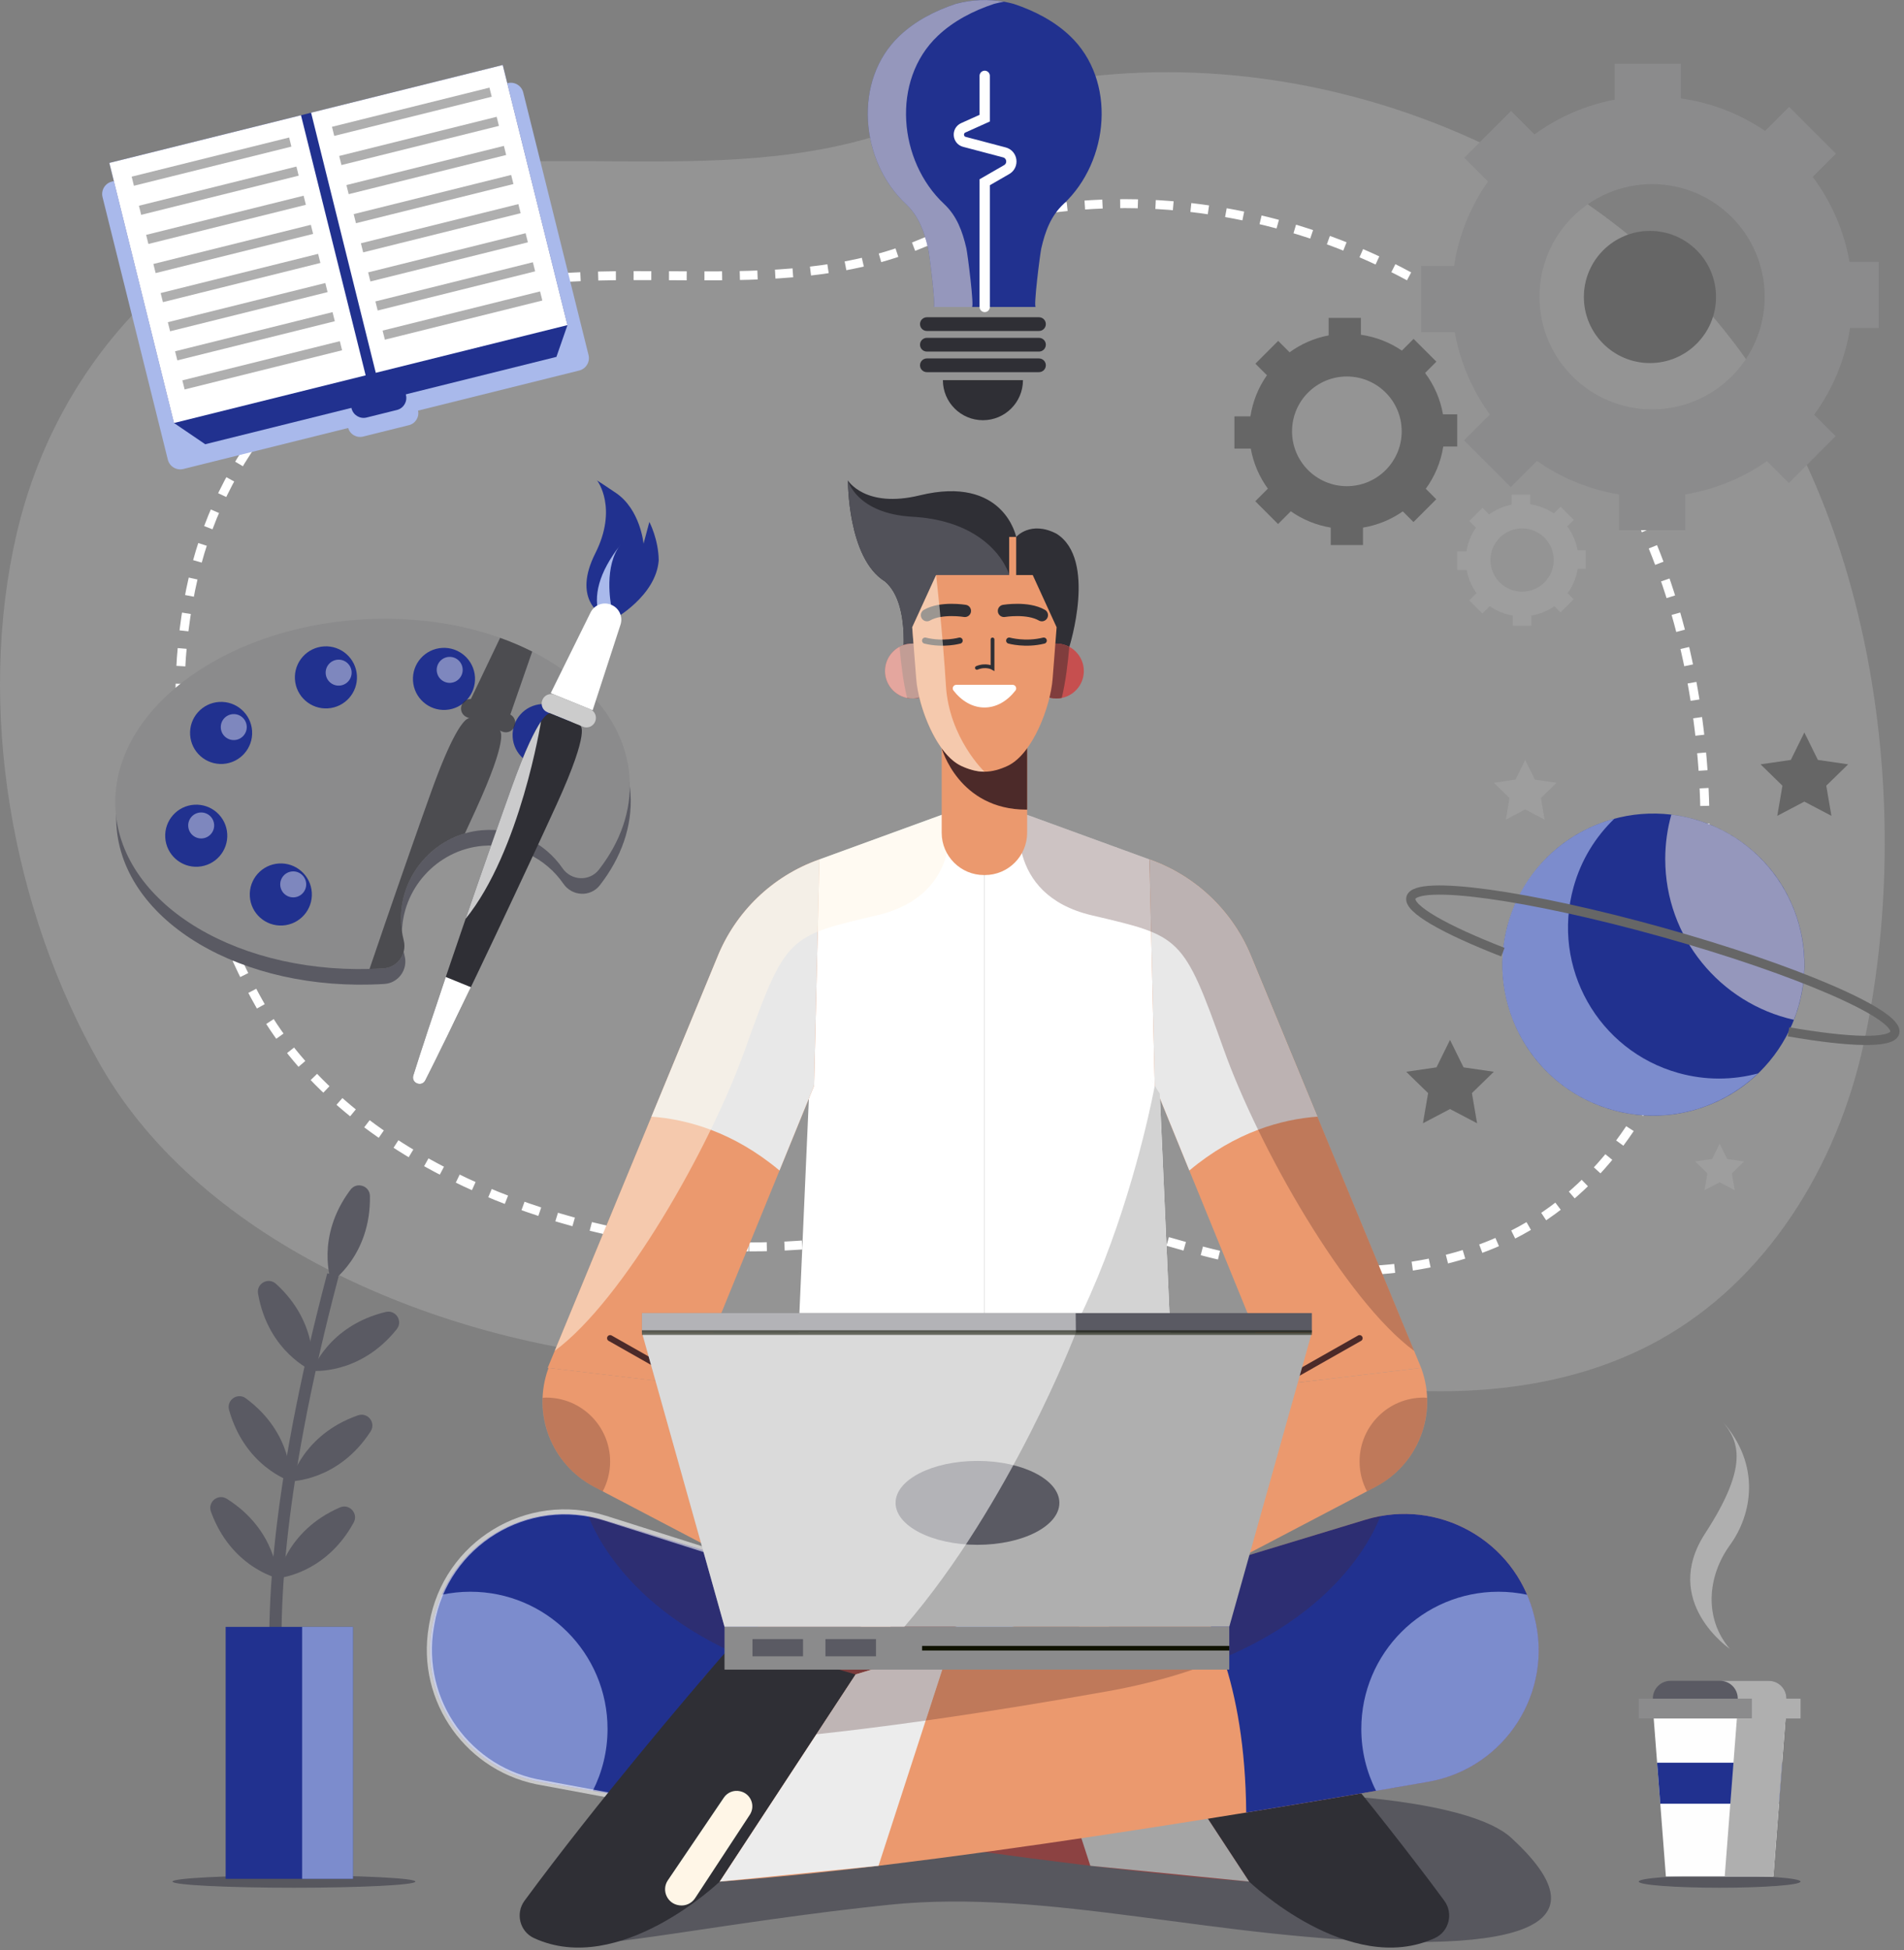 <svg width="414" height="424" viewBox="0 0 414 424" fill="none" xmlns="http://www.w3.org/2000/svg">
<rect x="0" y="0" width="414" height="424" fill="#808080" stroke="none"/>
<path opacity="0.41" d="M152.77 295.99C148.703 295.973 144.631 295.81 140.555 295.476C95.883 291.814 44.132 270.483 21.889 231.645C2.443 197.692 -5.192 153.734 3.662 115.867C11.985 80.272 37.789 51.438 73.922 40.489C114.558 28.176 159.47 43.137 199.456 26.321C257.655 1.846 330.804 21.283 371.592 67.85C407.755 109.136 416.508 175.709 405.156 227.291C399.419 253.361 384.327 278.468 360.304 291.593C341.19 302.036 318.085 304.095 296.228 301.373C278.654 299.185 262.474 293.453 245.568 288.736C232.017 284.955 220.898 286.923 207.028 289.668C189.178 293.2 171.028 296.066 152.77 295.99Z" fill="#AFAFAF"/>
<path d="M162.742 271.08C159.451 271.066 156.156 270.934 152.858 270.664C116.71 267.701 74.835 250.44 56.837 219.014C41.102 191.54 34.923 155.97 42.088 125.329C48.823 96.526 69.703 73.194 98.941 64.335C131.823 54.372 168.165 66.478 200.52 52.871C247.613 33.067 306.804 48.795 339.809 86.475C369.071 119.883 376.154 173.752 366.968 215.491C362.326 236.586 350.113 256.902 330.674 267.523C315.207 275.973 296.512 277.639 278.825 275.437C264.604 273.666 251.512 269.029 237.832 265.211C226.867 262.151 217.869 263.744 206.646 265.965C192.203 268.823 177.516 271.141 162.742 271.08Z" stroke="white" stroke-width="1.946" stroke-miterlimit="10" stroke-dasharray="3.85 3.85"/>
<path opacity="0.87" d="M373.911 410.398C383.627 410.398 391.503 409.8 391.503 409.061C391.503 408.323 383.627 407.724 373.911 407.724C364.195 407.724 356.319 408.323 356.319 409.061C356.319 409.8 364.195 410.398 373.911 410.398Z" fill="#515159"/>
<path d="M376.144 358.479C376.144 358.479 361.082 348.246 370.757 333.372C380.432 318.498 378.013 313.329 374.627 309.141C382.85 318.498 381.048 329.159 376.144 335.922C371.24 342.684 370.463 351.887 376.144 358.479Z" fill="#AFAFAF"/>
<path d="M388.433 371.177H359.389L362.224 407.946H385.598L388.433 371.177Z" fill="#FEFEFE"/>
<path d="M391.503 369.295H356.319V373.607H391.503V369.295Z" fill="#8B8B8C"/>
<path d="M384.594 365.417H363.229C361.108 365.417 359.389 367.136 359.389 369.257V369.296H388.434V369.257C388.433 367.136 386.714 365.417 384.594 365.417Z" fill="#5A5A63"/>
<path d="M386.818 392.125L387.505 383.218H360.317L361.004 392.125H386.818Z" fill="#21318F"/>
<path d="M388.433 369.295V369.256C388.433 367.135 386.714 365.416 384.593 365.416H374.012C376.133 365.416 377.852 367.135 377.852 369.256V369.295H380.921V373.607H377.664L375.017 407.944H385.598L388.246 373.607H391.503V369.295H388.433Z" fill="#AFAFAF"/>
<path d="M232.504 140.648C232.504 140.648 238.591 121.559 229.698 116.016C224.045 113.111 220.956 116.73 220.956 116.73C220.956 116.73 218.298 103.233 199.981 107.692C188.116 110.58 184.374 104.464 184.374 104.464C184.374 104.464 184.263 121.383 192.434 126.414C198.35 131.487 196.081 145.2 196.081 145.2L232.504 140.648Z" fill="#2F2F35"/>
<path opacity="0.87" d="M286.465 390.102C286.465 390.102 319.442 391.093 328.645 399.588C338.324 408.523 348.478 422.475 306.812 422.206C265.146 421.937 228.209 410.469 193.263 414.109C158.317 417.748 129.64 424.023 121.286 422.631C112.932 421.239 172.477 392.714 172.477 392.714L283.028 396.771L286.465 390.102Z" fill="#515159"/>
<path d="M255.621 315.926L214.049 311.75L172.477 315.926C172.477 315.926 170.008 335.569 161.98 346.048C214.049 364.748 214.049 364.749 214.049 364.749C214.049 364.749 214.049 364.748 266.118 346.048C258.091 335.569 255.621 315.926 255.621 315.926Z" fill="#A9B9EB"/>
<path d="M212.407 364.159C214.047 364.748 214.049 364.749 214.049 364.749C214.049 364.749 214.051 364.747 215.689 364.159C225.269 342.12 222.977 317.394 222.409 312.59L214.05 311.75L203.351 312.826C203.137 318.107 202.78 342.261 212.407 364.159Z" fill="#A9B9EB"/>
<path d="M172.241 317.53C172.243 317.531 215.986 336.824 258.232 328.439C256.334 321.581 255.622 315.926 255.622 315.926L214.05 311.75L180.655 315.105L172.241 317.53Z" fill="#895436"/>
<path d="M192.433 126.413C198.349 131.486 196.08 145.199 196.08 145.199L203.819 144.232C211.767 137.159 220.739 128.204 219.436 124.831C217.153 118.919 210.559 113.018 198.4 112.343C186.241 111.668 184.373 104.463 184.373 104.463C184.373 104.463 184.262 121.382 192.433 126.413Z" fill="#515159"/>
<path d="M212.54 174.315L178.172 186.844L172.477 315.927C172.477 315.927 184.626 321.622 214.049 321.622C214.049 187.456 214.049 176.32 214.049 176.32L212.54 174.315Z" fill="white"/>
<path d="M215.558 174.315L249.926 186.844L255.621 315.927C255.621 315.927 243.472 321.622 214.049 321.622C214.049 187.456 214.049 176.32 214.049 176.32L215.558 174.315Z" fill="white"/>
<path d="M178.172 186.844L178.013 186.901C167.974 190.486 159.952 198.202 155.979 208.094L119.088 297.383L150.458 301.121L177.014 236.036L178.172 186.844Z" fill="#EB996E"/>
<path d="M249.926 186.844L250.086 186.901C260.125 190.486 268.147 198.202 272.12 208.094L309.011 297.383L277.641 301.121L251.085 236.036L249.926 186.844Z" fill="#EB996E"/>
<path d="M286.445 242.764L272.12 208.093C268.147 198.201 260.125 190.486 250.086 186.9L249.926 186.843L251.085 236.034L258.608 254.472C268.651 246.061 278.727 243.33 286.445 242.764Z" fill="#E8E8E8"/>
<path d="M141.653 242.764L155.978 208.093C159.951 198.201 167.973 190.486 178.012 186.9L178.172 186.843L177.013 236.034L169.49 254.472C159.447 246.061 149.371 243.33 141.653 242.764Z" fill="#E8E8E8"/>
<path d="M252.172 237.735C252.172 237.735 251.241 236.431 249.927 233.988L251.086 236.034C251.086 236.034 238.01 308.61 203.055 321.333C206.416 321.513 210.069 321.62 214.05 321.62C243.473 321.62 255.622 315.925 255.622 315.925L252.172 237.735Z" fill="#D3D3D3"/>
<path opacity="0.52" d="M161.98 228.226C170.845 203.359 171.338 203.549 190.701 198.993C210.063 194.437 206.256 176.607 206.256 176.607L188.204 183.187L185.412 184.205L178.172 186.844L178.012 186.901C167.973 190.486 159.951 198.202 155.978 208.093L120.616 293.682C135.55 282.689 154.429 249.405 161.98 228.226Z" fill="#FFF6E7"/>
<path opacity="0.28" d="M266.118 228.226C257.253 203.359 256.76 203.549 237.397 198.993C218.035 194.437 221.842 176.607 221.842 176.607L239.894 183.187L242.686 184.205L249.925 186.844L250.085 186.901C260.124 190.486 268.146 198.202 272.119 208.093L307.481 293.682C292.548 282.689 273.669 249.405 266.118 228.226Z" fill="#4C2A29"/>
<path d="M214.142 190.24H213.956C208.876 190.24 204.757 186.122 204.757 181.041V159.078H223.34V181.041C223.341 186.122 219.222 190.24 214.142 190.24Z" fill="#EB996E"/>
<path d="M223.192 176.018C223.245 176.018 223.289 176.012 223.341 176.011V159.078H214.666L204.757 162.659C204.757 162.659 208.445 176.018 223.192 176.018Z" fill="#4C2A29"/>
<path d="M235.665 145.884C235.665 149.18 232.994 151.851 229.698 151.851C226.403 151.851 223.731 149.18 223.731 145.884C223.731 142.588 226.403 139.917 229.698 139.917C232.993 139.917 235.665 142.588 235.665 145.884Z" fill="#C64F4F"/>
<path d="M230.859 151.734C231.721 148.275 232.227 143.85 232.503 140.648C231.663 140.197 230.717 139.917 229.697 139.917C226.402 139.917 223.73 142.589 223.73 145.884C223.73 149.18 226.402 151.851 229.697 151.851C230.096 151.851 230.483 151.808 230.859 151.734Z" fill="#803D3D"/>
<path d="M192.433 145.884C192.433 149.18 195.105 151.851 198.4 151.851C201.696 151.851 204.367 149.18 204.367 145.884C204.367 142.588 201.696 139.917 198.4 139.917C195.105 139.917 192.433 142.588 192.433 145.884Z" fill="#C64F4F"/>
<path d="M197.239 151.734C196.376 148.275 195.871 143.85 195.595 140.648C196.435 140.197 197.381 139.917 198.401 139.917C201.697 139.917 204.368 142.589 204.368 145.884C204.368 149.18 201.696 151.851 198.401 151.851C198.003 151.851 197.615 151.808 197.239 151.734Z" fill="#803D3D"/>
<path d="M224.551 125.014H214.049H203.547L198.349 136.371L199.223 147.611C199.69 153.609 203.565 163.966 209.017 166.511C210.637 167.267 212.353 167.771 214.049 167.771C215.745 167.771 217.461 167.267 219.081 166.511C224.533 163.966 228.408 153.61 228.875 147.611L229.749 136.371L224.551 125.014Z" fill="#EB996E"/>
<path d="M219.436 139.271C219.436 139.271 222.96 140.259 226.947 139.271" stroke="#2F2F35" stroke-width="1.336" stroke-miterlimit="10" stroke-linecap="round"/>
<path d="M218.298 132.812C218.298 132.812 223.445 131.956 226.539 133.739" stroke="#2F2F35" stroke-width="2.672" stroke-miterlimit="10" stroke-linecap="round"/>
<path d="M208.662 139.271C208.662 139.271 205.138 140.259 201.15 139.271" stroke="#2F2F35" stroke-width="1.336" stroke-miterlimit="10" stroke-linecap="round"/>
<path d="M209.8 132.812C209.8 132.812 204.653 131.956 201.559 133.739" stroke="#2F2F35" stroke-width="2.672" stroke-miterlimit="10" stroke-linecap="round"/>
<path opacity="0.52" d="M205.68 149.065C204.994 137.708 203.547 125.014 203.547 125.014L198.349 136.371L198.627 139.939C198.55 139.936 198.478 139.916 198.401 139.916C195.106 139.916 192.434 142.588 192.434 145.883C192.434 149.179 195.106 151.85 198.401 151.85C198.923 151.85 199.421 151.762 199.903 151.636C201.308 157.441 204.656 164.475 209.018 166.511C210.638 167.267 212.354 167.771 214.05 167.771C214.05 167.771 206.366 160.423 205.68 149.065Z" fill="#FFF6E7"/>
<path d="M249.926 366.42L131.158 330.386C115.388 325.601 98.803 334.885 94.635 350.828L94.478 351.43C90.184 367.857 100.836 384.452 117.561 387.375C161.474 395.051 241.067 408.105 282.957 409.701L300.615 421.473C303.281 423.251 306.821 422.958 309.159 420.766L309.25 420.681C312.028 418.077 312.17 413.714 309.567 410.934L306.813 407.993C306.813 407.993 304.358 396.034 292.234 390.908C280.11 385.783 278.971 373.254 276.124 366.42C273.275 359.586 255.052 356.17 249.926 366.42Z" fill="#8C4242"/>
<path d="M94.635 350.828C98.803 334.884 115.389 325.601 131.158 330.386L171.435 342.606C165.368 350.175 157.366 365.539 157.124 394.053C142.419 391.663 128.814 389.342 117.56 387.375C100.835 384.452 90.183 367.856 94.477 351.43L94.635 350.828Z" fill="#21318F"/>
<path opacity="0.67" d="M132.101 375.878C132.101 380.721 130.939 385.291 128.891 389.335C124.914 388.653 121.109 387.995 117.561 387.375C100.836 384.452 90.184 367.856 94.478 351.43L94.635 350.828C95.009 349.396 95.487 348.02 96.052 346.701C98.058 346.275 100.137 346.047 102.27 346.047C118.745 346.048 132.101 359.403 132.101 375.878Z" fill="#A9B9EB"/>
<path d="M255.621 382.935C255.621 382.935 253.913 392.888 237.398 389.335" stroke="#7B3C38" stroke-width="1.139" stroke-miterlimit="10"/>
<path opacity="0.28" d="M266.118 378.379C266.118 378.379 240.814 377.24 187.283 367.691C143.914 359.955 131.192 337.756 127.924 329.606C129.003 329.804 130.082 330.059 131.157 330.385L249.925 366.419C255.051 356.168 273.274 359.585 276.121 366.419C278.968 373.253 280.107 385.781 292.231 390.907C304.355 396.032 306.81 407.992 306.81 407.992C306.81 407.992 294.344 400.019 286.463 398.311C278.582 396.603 266.118 378.379 266.118 378.379Z" fill="#4C2A29"/>
<path d="M271.598 409.061C271.598 409.061 293.407 429.928 312 421.341C315.094 419.913 316.063 415.962 314.043 413.219C298.381 391.948 278.634 368.775 271.107 360.066C269.223 357.886 266.24 357.005 263.473 357.809L242.054 364.031L271.598 409.061Z" fill="#2F2F35"/>
<path d="M242.054 364.032L221.539 357.807L237.079 405.628L271.598 409.061L242.054 364.032Z" fill="#A5A5A5"/>
<path d="M178.172 366.42L296.941 330.386C312.711 325.601 329.296 334.885 333.464 350.828L333.621 351.43C337.915 367.857 327.263 384.452 310.538 387.375C266.625 395.051 187.032 408.105 145.142 409.701L127.484 421.473C124.818 423.251 121.278 422.958 118.94 420.766L118.849 420.681C116.071 418.077 115.929 413.714 118.532 410.934L121.286 407.993C121.286 407.993 123.741 396.034 135.865 390.908C147.989 385.783 149.128 373.254 151.975 366.42C154.823 359.586 173.046 356.17 178.172 366.42Z" fill="#EB996E"/>
<path d="M333.463 350.828C329.295 334.884 312.709 325.601 296.94 330.386L256.663 342.606C262.73 350.175 270.732 365.539 270.973 394.053C285.678 391.663 299.283 389.342 310.537 387.375C327.262 384.452 337.914 367.856 333.62 351.43L333.463 350.828Z" fill="#21318F"/>
<path opacity="0.67" d="M295.997 375.878C295.997 380.721 297.159 385.291 299.207 389.335C303.184 388.653 306.989 387.995 310.537 387.375C327.262 384.452 337.914 367.856 333.62 351.43L333.463 350.828C333.089 349.396 332.611 348.02 332.046 346.701C330.04 346.275 327.961 346.047 325.828 346.047C309.353 346.048 295.997 359.403 295.997 375.878Z" fill="#A9B9EB"/>
<path opacity="0.28" d="M161.98 378.379C161.98 378.379 187.284 377.24 240.815 367.691C284.184 359.955 296.906 337.756 300.174 329.606C299.095 329.804 298.016 330.059 296.941 330.385L178.172 366.42C173.047 356.169 154.823 359.586 151.976 366.42C149.129 373.254 147.99 385.782 135.866 390.908C123.742 396.033 121.287 407.993 121.287 407.993C121.287 407.993 133.753 400.02 141.634 398.312C149.514 396.603 161.98 378.379 161.98 378.379Z" fill="#4C2A29"/>
<path opacity="0.57" d="M135.865 390.908L118.061 387.607C101.947 385.035 91.034 369.802 93.783 353.717L93.891 353.087C96.888 335.55 114.688 324.703 131.648 330.079L165.265 340.734" stroke="white" stroke-width="1.114" stroke-miterlimit="10"/>
<path d="M207.943 148.879C207.303 148.879 206.927 149.621 207.32 150.126C209.103 152.415 211.463 153.814 214.058 153.814C216.653 153.814 219.013 152.415 220.796 150.126C221.189 149.621 220.813 148.879 220.173 148.879H207.943Z" fill="white"/>
<path d="M215.812 139.02V145.198C215.812 145.198 214.391 144.395 212.414 145.198" stroke="#2F2F35" stroke-width="0.821" stroke-miterlimit="10" stroke-linecap="round"/>
<path d="M220.956 116.729H219.436V126.395H220.956V116.729Z" fill="#EB996E"/>
<path d="M309.011 297.382L309.074 297.556C312.634 307.412 308.37 318.383 299.088 323.249L235.665 356.495L235.352 355.685C229.764 341.25 235.609 324.9 249.081 317.278L277.642 301.12L309.011 297.382Z" fill="#EB996E"/>
<path opacity="0.28" d="M295.619 317.746C295.619 320.087 296.204 322.289 297.226 324.224L299.088 323.248C306.408 319.411 310.588 311.774 310.289 303.884C310.033 303.87 309.78 303.845 309.52 303.845C301.842 303.845 295.619 310.069 295.619 317.746Z" fill="#4C2A29"/>
<path d="M277.641 301.12L295.619 290.925" stroke="#4C2A29" stroke-width="1.336" stroke-miterlimit="10" stroke-linecap="round"/>
<path d="M119.273 297.382L119.21 297.556C115.65 307.412 119.914 318.383 129.196 323.249L192.619 356.495L192.933 355.685C198.521 341.25 192.676 324.9 179.204 317.278L150.643 301.12L119.273 297.382Z" fill="#EB996E"/>
<path opacity="0.28" d="M132.664 317.746C132.664 320.087 132.079 322.289 131.057 324.224L129.195 323.248C121.875 319.411 117.696 311.774 117.994 303.884C118.25 303.87 118.503 303.845 118.763 303.845C126.44 303.845 132.664 310.069 132.664 317.746Z" fill="#4C2A29"/>
<path d="M150.643 301.12L132.665 290.925" stroke="#4C2A29" stroke-width="1.336" stroke-miterlimit="10" stroke-linecap="round"/>
<path d="M185.581 352.805C185.581 352.805 188.782 335.241 178.358 329.606" stroke="#4C2A29" stroke-width="1.336" stroke-miterlimit="10" stroke-linecap="round"/>
<path d="M242.517 352.805C242.517 352.805 239.316 335.241 249.74 329.606" stroke="#4C2A29" stroke-width="1.336" stroke-miterlimit="10" stroke-linecap="round"/>
<path d="M156.5 409.061C156.5 409.061 134.691 429.928 116.098 421.341C113.005 419.913 112.035 415.962 114.055 413.219C129.717 391.948 149.463 368.775 156.991 360.066C158.875 357.886 161.858 357.005 164.625 357.809L186.044 364.031L156.5 409.061Z" fill="#2F2F35"/>
<path d="M186.045 364.032L206.559 357.807L191.019 405.628L156.5 409.061L186.045 364.032Z" fill="#ECECEC"/>
<path opacity="0.28" d="M177.513 377.035C183.598 376.386 191.502 375.435 201.279 374.055L206.559 357.808L186.045 364.032L177.513 377.035Z" fill="#4C2A29"/>
<path d="M163.036 394.538L151.135 412.676C150.394 413.805 149.07 414.409 147.731 414.227L147.652 414.216C145.074 413.866 143.762 410.929 145.221 408.775L157.393 390.806C158.172 389.656 159.579 389.107 160.93 389.424L161 389.44C163.266 389.972 164.312 392.593 163.036 394.538Z" fill="#FFF6E7"/>
<path d="M212.414 289.707H139.582L157.539 353.668H212.414H267.289L285.246 289.707H212.414Z" fill="#AFAFAF"/>
<path d="M267.289 353.668H157.539V362.984H267.289V353.668Z" fill="#8B8B8C"/>
<path d="M212.539 335.848C222.374 335.848 230.347 331.765 230.347 326.728C230.347 321.692 222.374 317.608 212.539 317.608C202.704 317.608 194.731 321.692 194.731 326.728C194.731 331.765 202.704 335.848 212.539 335.848Z" fill="#5A5A63"/>
<path d="M285.246 285.464H139.582V289.707H285.246V285.464Z" fill="#5A5A63"/>
<path d="M174.609 356.343H163.618V360.088H174.609V356.343Z" fill="#5A5A63"/>
<path d="M190.472 356.343H179.481V360.088H190.472V356.343Z" fill="#5A5A63"/>
<path d="M267.289 358.326H200.495" stroke="#0F1201" stroke-miterlimit="10"/>
<path opacity="0.54" d="M139.582 289.707L157.539 353.669H196.628C219.838 326.759 233.94 289.707 233.94 289.707L233.892 285.464H139.582V289.707Z" fill="white"/>
<path opacity="0.57" d="M139.582 289.707H285.246" stroke="#0F1201" stroke-miterlimit="10"/>
<path opacity="0.87" d="M63.913 410.398C78.5 410.398 90.325 409.8 90.325 409.061C90.325 408.323 78.5 407.724 63.913 407.724C49.326 407.724 37.501 408.323 37.501 409.061C37.501 409.8 49.326 410.398 63.913 410.398Z" fill="#515159"/>
<path d="M67.775 395.909L69.506 394.023L68.641 394.966L69.514 394.03C69.301 393.827 48.457 372.695 73.635 277.47L71.159 276.815C45.454 374.033 66.852 395.061 67.775 395.909Z" fill="#5A5A63"/>
<path d="M60.01 279.109C69.546 287.775 67.875 298.021 67.875 298.021C67.875 298.021 58.325 293.948 56.11 281.255C55.721 279.029 58.338 277.589 60.01 279.109Z" fill="#5A5A63"/>
<path d="M83.869 285.226C71.339 288.234 67.874 298.021 67.874 298.021C67.874 298.021 78.205 299.046 86.256 288.984C87.668 287.22 86.066 284.699 83.869 285.226Z" fill="#5A5A63"/>
<path d="M53.476 304.013C63.835 311.677 63.202 322.039 63.202 322.039C63.202 322.039 53.291 318.947 49.811 306.54C49.201 304.364 51.659 302.669 53.476 304.013Z" fill="#5A5A63"/>
<path d="M77.83 307.701C65.666 311.953 63.202 322.038 63.202 322.038C63.202 322.038 73.584 322.019 80.582 311.2C81.809 309.304 79.962 306.956 77.83 307.701Z" fill="#5A5A63"/>
<path d="M49.335 325.852C60.233 332.728 60.368 343.109 60.368 343.109C60.368 343.109 50.256 340.759 45.867 328.643C45.098 326.519 47.425 324.646 49.335 325.852Z" fill="#5A5A63"/>
<path d="M73.895 327.729C62.079 332.87 60.368 343.109 60.368 343.109C60.368 343.109 70.72 342.322 76.899 331.014C77.982 329.032 75.967 326.827 73.895 327.729Z" fill="#5A5A63"/>
<path d="M80.438 260.028C80.654 272.912 72.043 278.711 72.043 278.711C72.043 278.711 68.471 268.963 76.203 258.655C77.558 256.848 80.4 257.769 80.438 260.028Z" fill="#5A5A63"/>
<path d="M76.755 353.689H49.066V408.465H76.755V353.689Z" fill="#21318F"/>
<path opacity="0.67" d="M76.755 353.689H65.693V408.465H76.755V353.689Z" fill="#A9B9EB"/>
<path d="M88.914 92.436L78.951 94.914C77.506 95.274 76.042 94.393 75.683 92.948L74.724 89.092L89.922 85.312L90.881 89.168C91.24 90.614 90.36 92.077 88.914 92.436Z" fill="#A9B9EB"/>
<path d="M125.936 80.555L39.868 101.96C38.375 102.331 36.863 101.422 36.491 99.928L22.297 42.854C21.926 41.361 22.835 39.849 24.329 39.477L110.397 18.072C111.89 17.701 113.402 18.61 113.773 20.104L127.967 77.178C128.339 78.672 127.429 80.183 125.936 80.555Z" fill="#A9B9EB"/>
<path d="M123.385 70.691L120.985 77.587L44.622 96.578L37.841 91.966L23.776 35.416L109.321 14.141L123.385 70.691Z" fill="#21318F"/>
<path d="M65.446 25.054L23.771 35.417L37.832 91.965L79.507 81.603L65.446 25.054Z" fill="white"/>
<path d="M62.87 29.893L28.628 38.407L29.12 40.385L63.362 31.871L62.87 29.893Z" fill="#AFAFAF"/>
<path d="M64.451 36.21L30.209 44.728L30.701 46.706L64.942 38.188L64.451 36.21Z" fill="#AFAFAF"/>
<path d="M66.016 42.548L31.775 51.062L32.267 53.04L66.508 44.525L66.016 42.548Z" fill="#AFAFAF"/>
<path d="M67.59 48.874L33.349 57.389L33.84 59.367L68.082 50.852L67.59 48.874Z" fill="#AFAFAF"/>
<path d="M69.172 55.191L34.93 63.709L35.422 65.687L69.664 57.169L69.172 55.191Z" fill="#AFAFAF"/>
<path d="M70.736 61.529L36.495 70.044L36.986 72.021L71.228 63.507L70.736 61.529Z" fill="#AFAFAF"/>
<path d="M72.31 67.856L38.068 76.37L38.56 78.348L72.802 69.834L72.31 67.856Z" fill="#AFAFAF"/>
<path d="M73.893 74.173L39.652 82.691L40.144 84.668L74.385 76.15L73.893 74.173Z" fill="#AFAFAF"/>
<path d="M109.316 14.132L67.642 24.499L81.709 81.047L123.384 70.68L109.316 14.132Z" fill="white"/>
<path d="M106.426 19.05L72.185 27.568L72.677 29.546L106.918 21.028L106.426 19.05Z" fill="#AFAFAF"/>
<path d="M107.994 25.391L73.753 33.906L74.245 35.883L108.486 27.369L107.994 25.391Z" fill="#AFAFAF"/>
<path d="M109.567 31.719L75.326 40.234L75.817 42.211L110.059 33.697L109.567 31.719Z" fill="#AFAFAF"/>
<path d="M111.148 38.031L76.906 46.549L77.398 48.527L111.64 40.009L111.148 38.031Z" fill="#AFAFAF"/>
<path d="M112.714 44.373L78.473 52.888L78.964 54.865L113.206 46.351L112.714 44.373Z" fill="#AFAFAF"/>
<path d="M114.287 50.701L80.046 59.215L80.538 61.193L114.779 52.678L114.287 50.701Z" fill="#AFAFAF"/>
<path d="M115.87 57.012L81.628 65.53L82.12 67.508L116.362 58.99L115.87 57.012Z" fill="#AFAFAF"/>
<path d="M117.433 63.354L83.192 71.869L83.684 73.847L117.925 65.332L117.433 63.354Z" fill="#AFAFAF"/>
<path d="M86.304 89.131L79.71 90.771C78.265 91.13 76.803 90.25 76.443 88.806L75.841 86.385L87.667 83.444L88.269 85.865C88.628 87.309 87.748 88.772 86.304 89.131Z" fill="#21318F"/>
<path d="M232.657 7.817C229.237 4.565 224.916 2.347 220.467 0.865C220.437 0.855 220.369 0.836 220.267 0.809C216.237 -0.27 211.989 -0.27 207.959 0.809C207.858 0.836 207.789 0.855 207.759 0.865C203.31 2.347 198.989 4.566 195.569 7.817C185.389 17.496 187.043 35.064 196.957 44.334C199.738 46.934 200.959 50.291 201.81 53.992C202.067 55.107 203.542 66.732 203.027 66.732C208.002 66.732 214.112 66.732 214.112 66.732C214.112 66.732 220.222 66.732 225.197 66.732C224.683 66.732 226.158 55.106 226.414 53.992C227.266 50.292 228.487 46.935 231.268 44.334C241.183 35.065 242.836 17.497 232.657 7.817Z" fill="#21318F"/>
<path opacity="0.52" d="M210.126 53.992C209.275 50.292 208.053 46.935 205.273 44.334C195.359 35.064 193.705 17.496 203.885 7.817C207.305 4.565 211.626 2.347 216.075 0.865C216.105 0.855 216.173 0.836 216.275 0.809C216.935 0.632 217.601 0.495 218.271 0.376C214.851 -0.231 211.329 -0.094 207.959 0.809C207.858 0.836 207.789 0.855 207.759 0.865C203.31 2.347 198.988 4.566 195.569 7.817C185.389 17.496 187.043 35.064 196.957 44.334C199.738 46.934 200.959 50.291 201.81 53.992C202.067 55.107 203.542 66.732 203.027 66.732C205.884 66.732 209.109 66.732 211.343 66.732C211.858 66.732 210.383 55.106 210.126 53.992Z" fill="#FFF6E7"/>
<path d="M214.113 66.732V39.62L218.885 36.869C220.462 35.96 220.147 33.597 218.387 33.133L209.703 30.841C208.222 30.45 208.054 28.416 209.451 27.787L214.112 25.69V16.487" stroke="#FEFEFE" stroke-width="2.239" stroke-miterlimit="10" stroke-linecap="round"/>
<path d="M227.404 70.463C227.404 71.287 226.736 71.955 225.912 71.955H201.536C200.712 71.955 200.044 71.287 200.044 70.463C200.044 69.639 200.712 68.971 201.536 68.971H225.912C226.735 68.971 227.404 69.639 227.404 70.463Z" fill="#2F2F35"/>
<path d="M227.404 74.94C227.404 75.764 226.736 76.433 225.912 76.433H201.536C200.712 76.433 200.044 75.765 200.044 74.94C200.044 74.116 200.712 73.448 201.536 73.448H225.912C226.735 73.448 227.404 74.116 227.404 74.94Z" fill="#2F2F35"/>
<path d="M227.404 79.417C227.404 80.241 226.736 80.909 225.912 80.909H201.536C200.712 80.909 200.044 80.241 200.044 79.417C200.044 78.593 200.712 77.924 201.536 77.924H225.912C226.735 77.925 227.404 78.593 227.404 79.417Z" fill="#2F2F35"/>
<path d="M213.723 91.356C218.531 91.356 222.429 87.458 222.429 82.65H205.018C205.018 87.459 208.915 91.356 213.723 91.356Z" fill="#2F2F35"/>
<path d="M316.856 97.08V90.071H313.759C313.173 86.742 311.812 83.688 309.868 81.087L312.325 78.63L307.369 73.674L304.82 76.223C302.211 74.441 299.178 73.247 295.911 72.776V69.115H288.903V72.913C285.77 73.504 282.89 74.786 280.406 76.589L277.925 74.108L272.969 79.064L275.482 81.577C273.646 84.188 272.396 87.23 271.889 90.522H268.41V97.53H271.966C272.54 100.742 273.834 103.696 275.678 106.234L272.94 108.972L277.896 113.928L280.669 111.156C283.211 112.942 286.162 114.173 289.355 114.705V118.488H296.363V114.705C299.545 114.176 302.486 112.952 305.023 111.176L307.341 113.494L312.297 108.538L310.019 106.26C311.959 103.599 313.287 100.475 313.82 97.08H316.856ZM292.859 105.696C286.275 105.696 280.937 100.358 280.937 93.774C280.937 87.189 286.275 81.852 292.859 81.852C299.444 81.852 304.781 87.19 304.781 93.774C304.781 100.359 299.444 105.696 292.859 105.696Z" fill="#666666"/>
<path d="M344.803 123.662V119.619H343.016C342.678 117.698 341.893 115.937 340.772 114.436L342.19 113.018L339.331 110.159L337.861 111.629C336.356 110.601 334.606 109.912 332.721 109.64V107.528H328.678V109.719C326.871 110.06 325.209 110.8 323.776 111.84L322.345 110.409L319.486 113.268L320.936 114.718C319.877 116.224 319.156 117.979 318.863 119.878H316.856V123.921H318.908C319.239 125.774 319.986 127.478 321.049 128.942L319.469 130.522L322.328 133.381L323.927 131.782C325.394 132.813 327.096 133.523 328.937 133.829V136.011H332.98V133.829C334.816 133.524 336.513 132.818 337.976 131.793L339.313 133.13L342.172 130.271L340.858 128.957C341.977 127.422 342.744 125.62 343.05 123.661L344.803 123.662ZM330.959 128.632C327.161 128.632 324.081 125.553 324.081 121.754C324.081 117.956 327.16 114.876 330.959 114.876C334.758 114.876 337.837 117.955 337.837 121.754C337.837 125.553 334.758 128.632 330.959 128.632Z" fill="#9E9E9E"/>
<path d="M408.504 71.299V56.906H402.143C400.939 50.069 398.145 43.798 394.153 38.455L399.2 33.408L389.023 23.231L383.789 28.465C378.431 24.806 372.203 22.354 365.493 21.385V13.867H351.1V21.667C344.667 22.88 338.751 25.514 333.65 29.217L328.556 24.123L318.379 34.3L323.54 39.461C319.769 44.823 317.203 51.07 316.162 57.831H309.016V72.224H316.32C317.499 78.82 320.157 84.886 323.943 90.098L318.319 95.722L328.496 105.899L334.19 100.206C339.411 103.875 345.47 106.403 352.027 107.494V115.263H366.42V107.494C372.954 106.407 378.995 103.894 384.204 100.246L388.965 105.007L399.142 94.83L394.465 90.153C398.449 84.688 401.177 78.274 402.27 71.3L408.504 71.299ZM359.223 88.995C345.701 88.995 334.739 78.033 334.739 64.512C334.739 50.99 345.701 40.028 359.223 40.028C372.745 40.028 383.707 50.99 383.707 64.512C383.707 78.033 372.745 88.995 359.223 88.995Z" fill="#8B8B8C"/>
<path d="M358.76 78.933C366.694 78.933 373.127 72.501 373.127 64.566C373.127 56.632 366.694 50.199 358.76 50.199C350.825 50.199 344.393 56.632 344.393 64.566C344.393 72.501 350.825 78.933 358.76 78.933Z" fill="#666666"/>
<path d="M78.906 138.061C48.036 139.933 24.04 158.433 25.311 179.381C26.582 200.329 52.637 215.793 83.507 213.92C83.53 213.919 83.553 213.917 83.576 213.916C86.614 213.729 88.739 210.794 87.988 207.845C87.623 206.41 87.417 204.907 87.393 203.355C87.236 193.37 94.96 184.791 104.906 183.892C112.124 183.24 118.718 186.633 122.524 192.155C124.402 194.88 128.394 195.073 130.425 192.459C135.066 186.485 137.532 179.684 137.102 172.601C135.832 151.652 109.777 136.188 78.906 138.061Z" fill="#5A5A63"/>
<path d="M78.701 134.671C47.831 136.543 23.835 155.043 25.106 175.991C26.377 196.939 52.432 212.403 83.303 210.53C83.326 210.529 83.349 210.527 83.372 210.526C86.41 210.339 88.535 207.404 87.784 204.455C87.419 203.02 87.213 201.517 87.189 199.965C87.032 189.98 94.756 181.401 104.702 180.502C111.92 179.85 118.514 183.243 122.32 188.765C124.198 191.49 128.19 191.683 130.221 189.069C134.862 183.095 137.328 176.294 136.898 169.211C135.626 148.262 109.571 132.798 78.701 134.671Z" fill="#8B8B8C"/>
<path d="M67.798 194.055C68.024 197.776 65.19 200.976 61.469 201.202C57.748 201.428 54.548 198.594 54.322 194.873C54.096 191.152 56.93 187.952 60.651 187.726C64.372 187.5 67.572 190.334 67.798 194.055Z" fill="#21318F"/>
<path d="M49.408 181.279C49.634 185 46.8 188.2 43.079 188.426C39.358 188.652 36.158 185.818 35.932 182.097C35.706 178.376 38.54 175.176 42.261 174.95C45.983 174.724 49.182 177.558 49.408 181.279Z" fill="#21318F"/>
<path d="M54.815 158.933C55.041 162.654 52.207 165.854 48.486 166.08C44.765 166.306 41.565 163.472 41.339 159.751C41.113 156.03 43.947 152.83 47.668 152.604C51.39 152.378 54.59 155.212 54.815 158.933Z" fill="#21318F"/>
<path d="M77.606 146.856C77.832 150.577 74.998 153.777 71.277 154.003C67.556 154.229 64.356 151.395 64.13 147.674C63.904 143.953 66.738 140.753 70.459 140.527C74.18 140.301 77.38 143.135 77.606 146.856Z" fill="#21318F"/>
<path d="M103.277 147.186C103.503 150.907 100.669 154.107 96.948 154.333C93.227 154.559 90.027 151.725 89.801 148.004C89.575 144.283 92.409 141.083 96.13 140.857C99.851 140.631 103.051 143.465 103.277 147.186Z" fill="#21318F"/>
<path d="M124.944 159.397C125.17 163.118 122.336 166.318 118.615 166.544C114.894 166.77 111.694 163.936 111.468 160.215C111.242 156.494 114.076 153.294 117.797 153.068C121.519 152.842 124.719 155.676 124.944 159.397Z" fill="#21318F"/>
<path opacity="0.68" d="M108.745 138.669L102.39 151.965C101.552 151.924 100.742 152.4 100.408 153.222L100.39 153.267C99.966 154.307 100.466 155.494 101.507 155.918L102.103 156.161C101.986 156.122 101.38 156.051 100.102 157.912C100.101 157.913 100.101 157.913 100.101 157.914C100.024 158.026 99.944 158.147 99.862 158.274C99.854 158.287 99.846 158.299 99.837 158.312C99.761 158.431 99.682 158.557 99.601 158.689C99.585 158.716 99.569 158.742 99.552 158.769C99.476 158.894 99.399 159.025 99.32 159.162C99.297 159.202 99.273 159.243 99.249 159.285C99.174 159.416 99.098 159.552 99.02 159.694C98.989 159.75 98.958 159.808 98.926 159.866C98.852 160.003 98.776 160.145 98.699 160.292C98.661 160.364 98.623 160.438 98.584 160.513C98.51 160.656 98.435 160.802 98.358 160.955C98.313 161.045 98.267 161.138 98.22 161.232C98.146 161.381 98.072 161.532 97.997 161.689C97.945 161.797 97.892 161.909 97.838 162.022C97.764 162.179 97.689 162.337 97.613 162.502C97.555 162.626 97.496 162.757 97.437 162.886C97.362 163.051 97.287 163.216 97.21 163.389C97.145 163.535 97.078 163.689 97.011 163.842C96.937 164.011 96.863 164.179 96.787 164.355C96.714 164.525 96.639 164.703 96.564 164.88C96.49 165.056 96.416 165.229 96.34 165.412C96.26 165.604 96.178 165.806 96.096 166.005C96.022 166.186 95.949 166.363 95.873 166.551C95.785 166.77 95.693 167.002 95.603 167.231C95.53 167.416 95.458 167.596 95.383 167.788C95.282 168.046 95.178 168.318 95.074 168.588C95.007 168.763 94.941 168.931 94.873 169.111C94.75 169.435 94.624 169.775 94.497 170.114C94.444 170.257 94.392 170.393 94.338 170.539C94.156 171.033 93.97 171.542 93.78 172.071C93.271 173.488 92.676 175.156 92.02 177.006C91.944 177.221 91.87 177.43 91.791 177.65C91.692 177.93 91.588 178.223 91.486 178.512C91.401 178.752 91.318 178.987 91.231 179.233C91.097 179.612 90.959 180.004 90.821 180.396C90.759 180.572 90.699 180.743 90.636 180.921C90.499 181.309 90.359 181.707 90.219 182.106C90.148 182.309 90.077 182.508 90.005 182.714C89.873 183.088 89.739 183.472 89.604 183.855C89.521 184.092 89.439 184.324 89.355 184.564C89.2 185.007 89.042 185.458 88.883 185.911C88.823 186.081 88.765 186.248 88.705 186.42C88.544 186.882 88.38 187.351 88.215 187.822C88.145 188.023 88.075 188.222 88.005 188.424C87.852 188.862 87.697 189.307 87.542 189.752C87.463 189.979 87.385 190.203 87.305 190.432C87.14 190.904 86.974 191.382 86.808 191.861C86.736 192.067 86.665 192.271 86.594 192.478C86.43 192.949 86.265 193.425 86.1 193.902C86.017 194.14 85.935 194.376 85.853 194.615C85.705 195.043 85.556 195.473 85.407 195.904C85.301 196.209 85.196 196.514 85.09 196.821C84.962 197.191 84.833 197.564 84.705 197.936C84.583 198.29 84.461 198.643 84.338 198.998C84.201 199.396 84.063 199.795 83.926 200.194C83.854 200.403 83.782 200.61 83.71 200.82C82.589 204.077 81.459 207.382 80.347 210.656C81.327 210.631 82.313 210.59 83.304 210.53C83.327 210.529 83.35 210.527 83.373 210.526C86.411 210.339 88.536 207.404 87.785 204.455C87.42 203.02 87.214 201.517 87.19 199.965C87.053 191.226 92.951 183.565 101.093 181.185C101.993 179.237 102.797 177.489 103.47 176.014C110.632 160.33 108.852 158.924 108.627 158.815L109.223 159.058C110.263 159.481 111.45 158.981 111.874 157.941L111.892 157.896C112.288 156.923 111.87 155.83 110.963 155.345L115.725 141.655C113.523 140.541 111.192 139.542 108.745 138.669Z" fill="#2F2F35"/>
<path opacity="0.42" d="M53.647 157.9C53.741 159.456 52.556 160.795 51 160.889C49.444 160.983 48.105 159.798 48.011 158.242C47.917 156.686 49.102 155.347 50.658 155.253C52.214 155.159 53.552 156.344 53.647 157.9Z" fill="white"/>
<path opacity="0.42" d="M76.452 146.065C76.546 147.621 75.361 148.96 73.805 149.054C72.249 149.148 70.91 147.963 70.816 146.407C70.722 144.851 71.907 143.512 73.463 143.418C75.019 143.323 76.357 144.508 76.452 146.065Z" fill="white"/>
<path opacity="0.42" d="M100.599 145.461C100.693 147.017 99.508 148.356 97.952 148.45C96.396 148.544 95.057 147.359 94.963 145.803C94.869 144.247 96.054 142.908 97.61 142.814C99.166 142.72 100.504 143.905 100.599 145.461Z" fill="white"/>
<path opacity="0.42" d="M46.562 179.287C46.656 180.843 45.471 182.182 43.915 182.276C42.359 182.37 41.02 181.185 40.926 179.629C40.832 178.073 42.017 176.734 43.573 176.64C45.129 176.546 46.467 177.731 46.562 179.287Z" fill="white"/>
<path opacity="0.42" d="M66.573 192.096C66.667 193.652 65.482 194.991 63.926 195.085C62.37 195.179 61.031 193.994 60.937 192.438C60.843 190.882 62.028 189.543 63.584 189.449C65.14 189.355 66.478 190.54 66.573 192.096Z" fill="white"/>
<path d="M133.427 134.653C133.427 134.653 142.637 129.619 143.227 121.839C143.19 117.241 141.193 113.468 141.193 113.468L139.932 118.206C139.932 118.206 139.239 110.763 133.924 107.167C128.609 103.571 129.917 104.581 129.917 104.581C129.917 104.581 134.38 110.504 129.426 120.326C124.472 130.148 130.724 133.553 130.724 133.553L133.427 134.653Z" fill="#21318F"/>
<path d="M132.858 131.464C132.858 131.464 131.192 122.922 134.999 118.332C130.05 124.606 129.028 129.647 130.271 133.72C132.858 131.464 132.858 131.464 132.858 131.464Z" fill="#A9B9EB"/>
<path d="M128.409 133.152C129.22 131.51 131.161 130.773 132.858 131.464L132.888 131.476L132.918 131.488C134.614 132.179 135.489 134.062 134.922 135.804L128.866 154.409L124.306 152.552L119.746 150.695L128.409 133.152Z" fill="white"/>
<path d="M119.041 154.854L126.756 157.995C127.796 158.419 128.983 157.919 129.407 156.878L129.425 156.833C129.849 155.792 129.349 154.606 128.308 154.182L120.593 151.041C119.553 150.617 118.366 151.117 117.942 152.158L117.924 152.203C117.501 153.243 118.001 154.43 119.041 154.854Z" fill="#CCCCCC"/>
<path d="M119.66 155.105L122.899 156.423L126.138 157.742C126.138 157.742 128.596 158.323 121.003 174.95C115.36 187.308 100.845 218.302 92.481 234.862C91.699 236.411 89.353 235.456 89.875 233.801C95.457 216.108 106.72 183.79 111.314 171.005C117.495 153.804 119.66 155.105 119.66 155.105Z" fill="#2F2F35"/>
<path d="M102.385 214.619C98.77 222.157 95.28 229.32 92.48 234.863C91.698 236.412 89.352 235.457 89.874 233.802C91.743 227.879 94.249 220.316 96.927 212.396L102.385 214.619Z" fill="white"/>
<path opacity="0.75" d="M101.243 199.756C113.143 185.027 117.617 156.97 117.637 156.848C116.316 158.772 114.278 162.76 111.314 171.007C109.069 177.254 105.232 188.166 101.243 199.756Z" fill="white"/>
<path d="M331.635 165.214L333.743 169.486L338.457 170.171L335.046 173.496L335.851 178.192L331.635 175.975L327.418 178.192L328.224 173.496L324.813 170.171L329.527 169.486L331.635 165.214Z" fill="#9E9E9E"/>
<path d="M392.332 159.246L395.276 165.211L401.859 166.168L397.096 170.811L398.22 177.367L392.332 174.272L386.445 177.367L387.569 170.811L382.806 166.168L389.389 165.211L392.332 159.246Z" fill="#666666"/>
<path d="M373.911 248.639L375.554 251.968L379.229 252.502L376.57 255.094L377.198 258.753L373.911 257.025L370.625 258.753L371.252 255.094L368.593 252.502L372.268 251.968L373.911 248.639Z" fill="#9E9E9E"/>
<path d="M315.286 226.084L318.23 232.049L324.812 233.005L320.049 237.648L321.174 244.204L315.286 241.109L309.398 244.204L310.523 237.648L305.759 233.005L312.342 232.049L315.286 226.084Z" fill="#666666"/>
<path d="M371.734 240.18C388.564 233.432 396.736 214.319 389.987 197.49C383.239 180.66 364.126 172.488 347.297 179.237C330.467 185.985 322.295 205.098 329.044 221.927C335.792 238.757 354.905 246.929 371.734 240.18Z" fill="#21318F"/>
<g opacity="0.67">
<path d="M350.672 241.323C362.269 244.559 374.144 241.14 382.245 233.368C376.759 234.838 370.821 234.91 364.954 233.273C347.49 228.4 337.283 210.293 342.156 192.829C343.793 186.962 346.929 181.919 351.027 177.987C340.184 180.893 331.11 189.283 327.874 200.88C323.002 218.343 333.209 236.45 350.672 241.323Z" fill="#A9B9EB"/>
</g>
<path opacity="0.52" d="M368.319 178.082C366.684 177.626 365.042 177.302 363.407 177.103C362.551 180.173 362.084 183.404 362.084 186.747C362.084 203.836 374.048 218.121 390.054 221.709C390.458 220.677 390.814 219.616 391.118 218.526C395.989 201.062 385.782 182.954 368.319 178.082Z" fill="#FFF6E7"/>
<path d="M326.78 207.001C314.044 202.039 306.122 197.55 306.788 195.165C307.895 191.197 332.343 194.552 361.394 202.658C390.445 210.764 413.097 220.552 411.99 224.52C411.327 226.898 402.283 226.646 388.889 224.318" stroke="#666666" stroke-width="2" stroke-miterlimit="10"/>
</svg>
